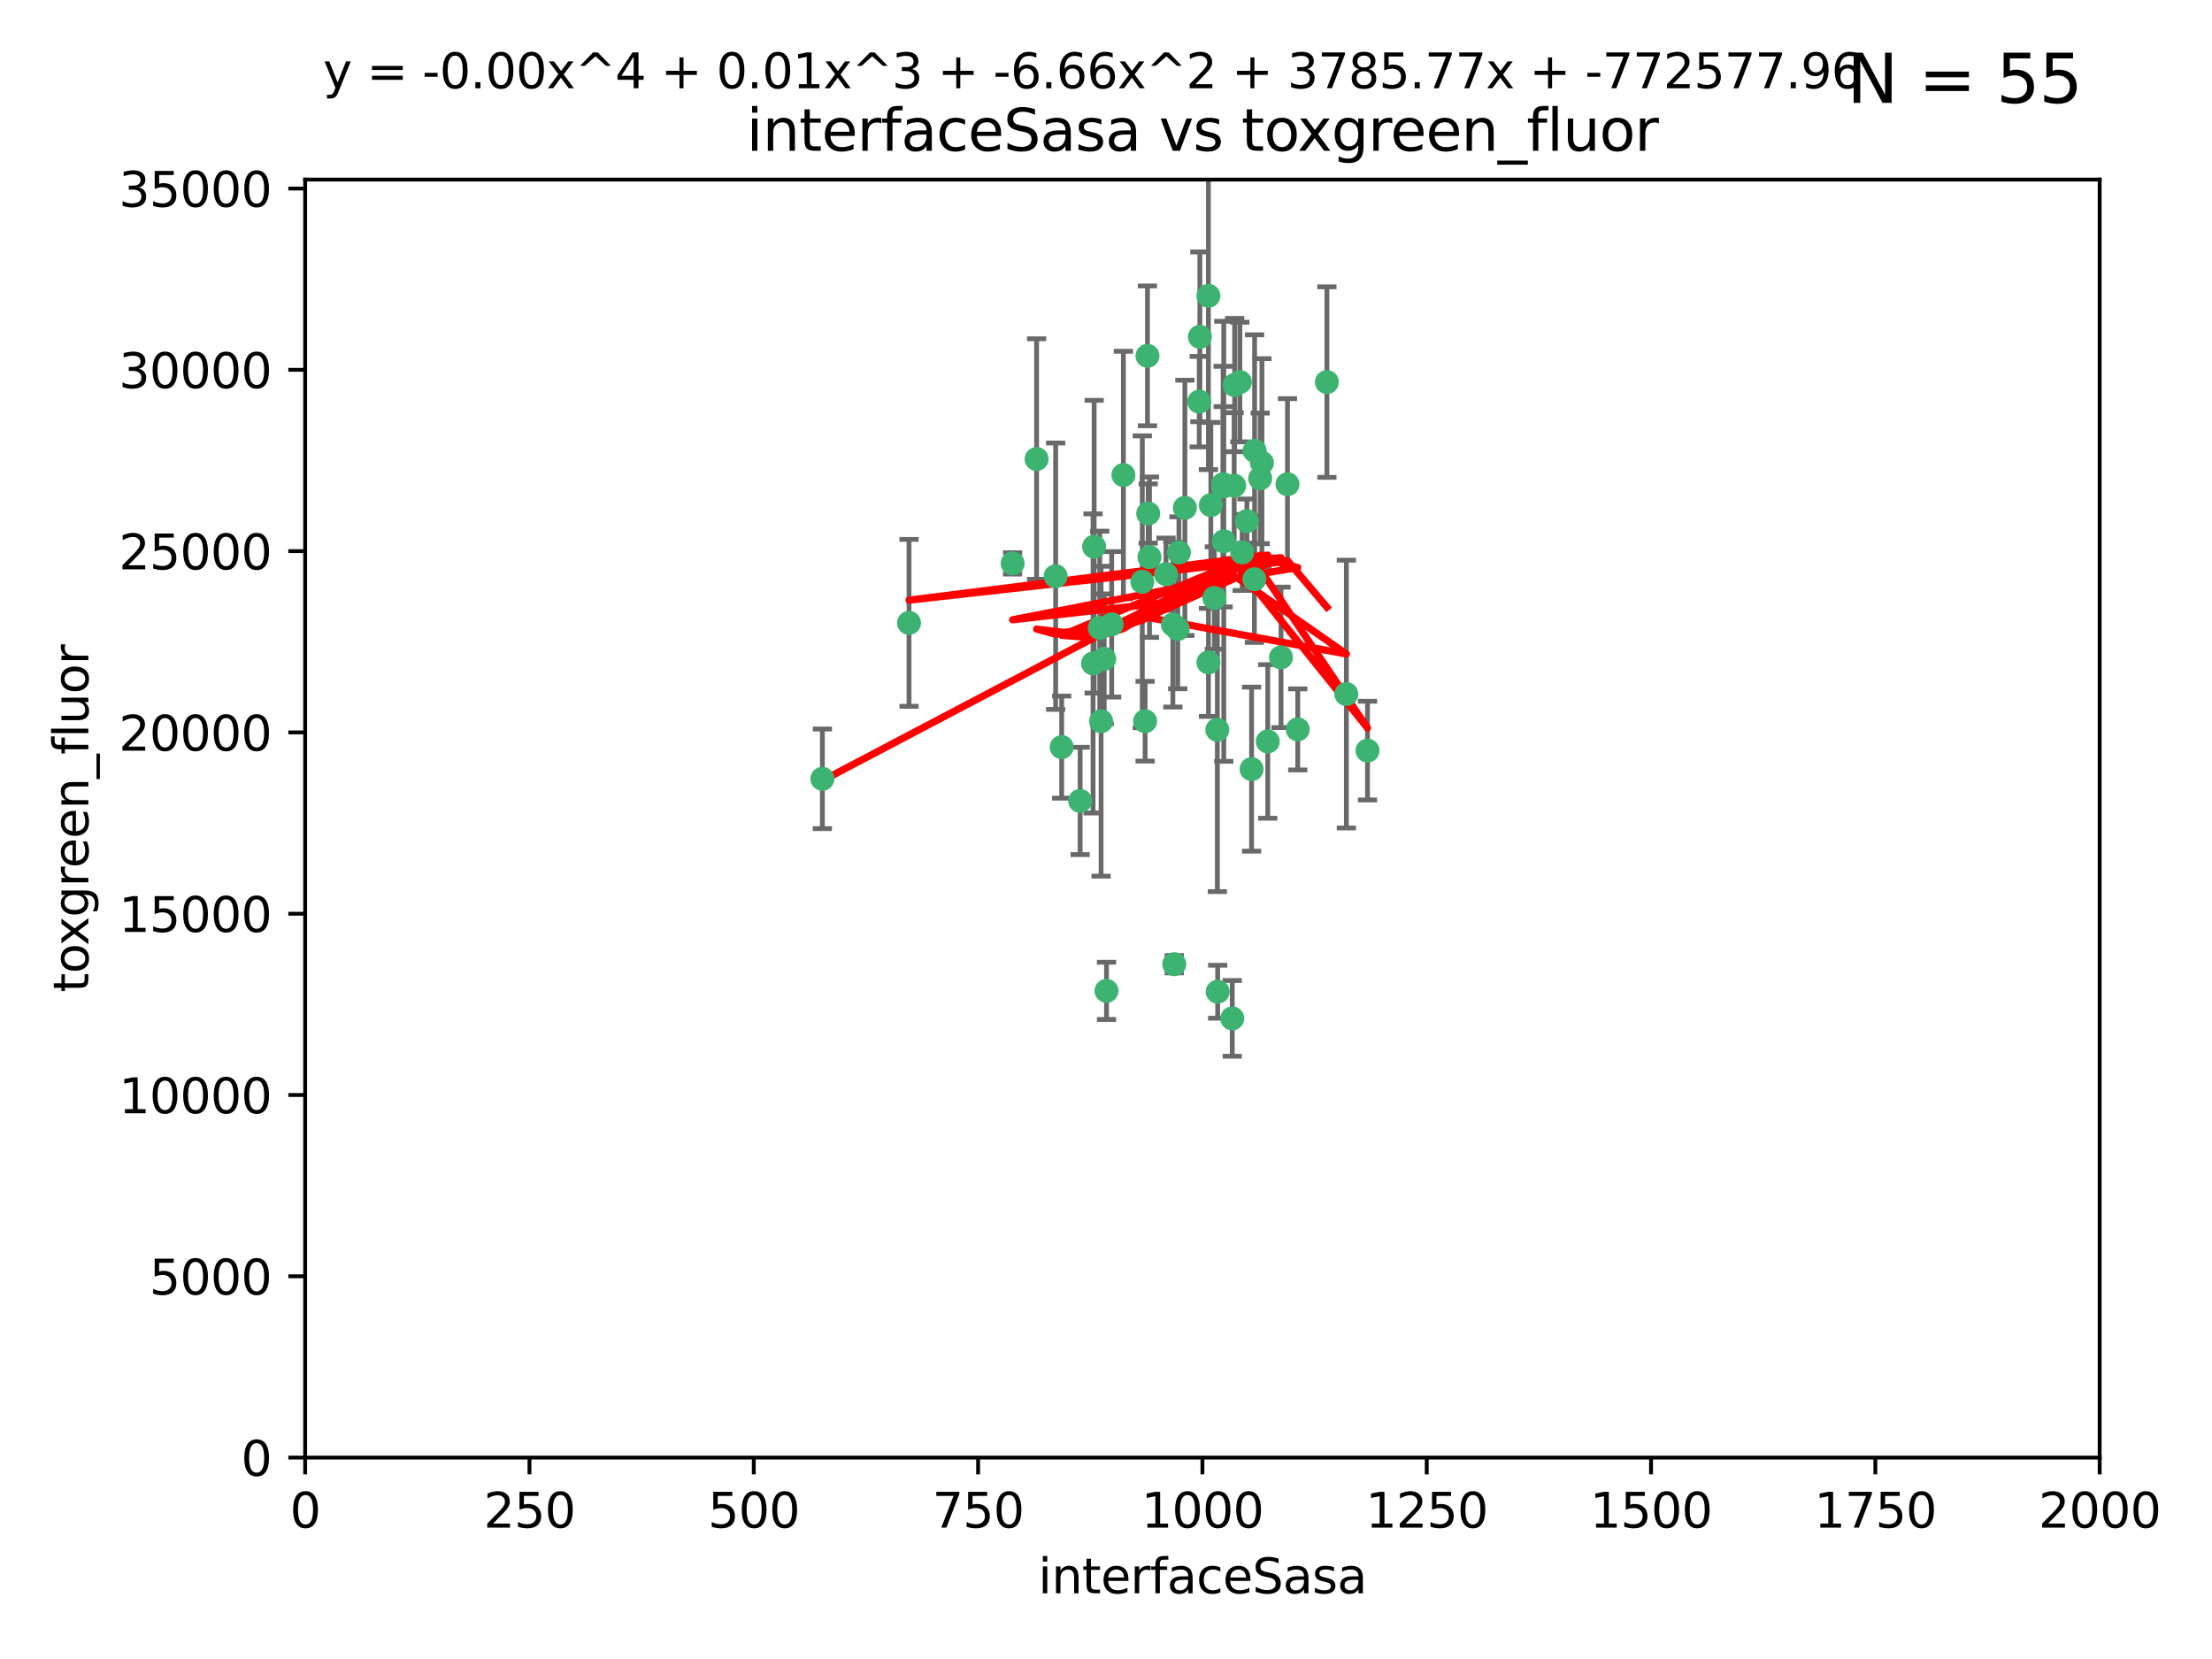 <?xml version="1.0" encoding="utf-8" standalone="no"?>
<!DOCTYPE svg PUBLIC "-//W3C//DTD SVG 1.1//EN"
  "http://www.w3.org/Graphics/SVG/1.1/DTD/svg11.dtd">
<svg xmlns:xlink="http://www.w3.org/1999/xlink" width="460.8pt" height="345.6pt" viewBox="0 0 460.8 345.6" xmlns="http://www.w3.org/2000/svg" version="1.1">
 <defs>
  <style type="text/css">*{stroke-linejoin: round; stroke-linecap: butt}</style>
 </defs>
 <g id="figure_1">
  <g id="patch_1">
   <path d="M 0 345.6 
L 460.8 345.6 
L 460.8 0 
L 0 0 
z
" style="fill: #ffffff"/>
  </g>
  <g id="axes_1">
   <g id="patch_2">
    <path d="M 63.571 303.64 
L 437.4 303.64 
L 437.4 37.411 
L 63.571 37.411 
z
" style="fill: #ffffff"/>
   </g>
   <g id="PathCollection_1">
    <defs>
     <path id="md3fb5bdddd" d="M 0 1.118 
C 0.297 1.118 0.581 1 0.791 0.791 
C 1 0.581 1.118 0.297 1.118 0 
C 1.118 -0.297 1 -0.581 0.791 -0.791 
C 0.581 -1 0.297 -1.118 0 -1.118 
C -0.297 -1.118 -0.581 -1 -0.791 -0.791 
C -1 -0.581 -1.118 -0.297 -1.118 0 
C -1.118 0.297 -1 0.581 -0.791 0.791 
C -0.581 1 -0.297 1.118 0 1.118 
z
" style="stroke: #3cb371"/>
    </defs>
    <g clip-path="url(#p648b54d151)">
     <use xlink:href="#md3fb5bdddd" x="276.416" y="79.593" style="fill: #3cb371; stroke: #3cb371"/>
     <use xlink:href="#md3fb5bdddd" x="268.209" y="100.872" style="fill: #3cb371; stroke: #3cb371"/>
     <use xlink:href="#md3fb5bdddd" x="253.663" y="206.592" style="fill: #3cb371; stroke: #3cb371"/>
     <use xlink:href="#md3fb5bdddd" x="258.772" y="115.09" style="fill: #3cb371; stroke: #3cb371"/>
     <use xlink:href="#md3fb5bdddd" x="260.73" y="160.224" style="fill: #3cb371; stroke: #3cb371"/>
     <use xlink:href="#md3fb5bdddd" x="284.876" y="156.366" style="fill: #3cb371; stroke: #3cb371"/>
     <use xlink:href="#md3fb5bdddd" x="257.201" y="80.209" style="fill: #3cb371; stroke: #3cb371"/>
     <use xlink:href="#md3fb5bdddd" x="245.594" y="115.091" style="fill: #3cb371; stroke: #3cb371"/>
     <use xlink:href="#md3fb5bdddd" x="261.312" y="120.662" style="fill: #3cb371; stroke: #3cb371"/>
     <use xlink:href="#md3fb5bdddd" x="270.347" y="151.945" style="fill: #3cb371; stroke: #3cb371"/>
     <use xlink:href="#md3fb5bdddd" x="249.824" y="83.673" style="fill: #3cb371; stroke: #3cb371"/>
     <use xlink:href="#md3fb5bdddd" x="254.794" y="100.88" style="fill: #3cb371; stroke: #3cb371"/>
     <use xlink:href="#md3fb5bdddd" x="254.801" y="101.372" style="fill: #3cb371; stroke: #3cb371"/>
     <use xlink:href="#md3fb5bdddd" x="239.456" y="116.067" style="fill: #3cb371; stroke: #3cb371"/>
     <use xlink:href="#md3fb5bdddd" x="254.936" y="112.761" style="fill: #3cb371; stroke: #3cb371"/>
     <use xlink:href="#md3fb5bdddd" x="280.47" y="144.591" style="fill: #3cb371; stroke: #3cb371"/>
     <use xlink:href="#md3fb5bdddd" x="239.037" y="74.129" style="fill: #3cb371; stroke: #3cb371"/>
     <use xlink:href="#md3fb5bdddd" x="257.101" y="101.166" style="fill: #3cb371; stroke: #3cb371"/>
     <use xlink:href="#md3fb5bdddd" x="237.962" y="121.191" style="fill: #3cb371; stroke: #3cb371"/>
     <use xlink:href="#md3fb5bdddd" x="262.521" y="99.654" style="fill: #3cb371; stroke: #3cb371"/>
     <use xlink:href="#md3fb5bdddd" x="251.732" y="61.614" style="fill: #3cb371; stroke: #3cb371"/>
     <use xlink:href="#md3fb5bdddd" x="246.833" y="105.788" style="fill: #3cb371; stroke: #3cb371"/>
     <use xlink:href="#md3fb5bdddd" x="262.882" y="96.415" style="fill: #3cb371; stroke: #3cb371"/>
     <use xlink:href="#md3fb5bdddd" x="242.904" y="119.604" style="fill: #3cb371; stroke: #3cb371"/>
     <use xlink:href="#md3fb5bdddd" x="245.342" y="131.033" style="fill: #3cb371; stroke: #3cb371"/>
     <use xlink:href="#md3fb5bdddd" x="227.705" y="138.203" style="fill: #3cb371; stroke: #3cb371"/>
     <use xlink:href="#md3fb5bdddd" x="249.953" y="70.169" style="fill: #3cb371; stroke: #3cb371"/>
     <use xlink:href="#md3fb5bdddd" x="210.949" y="117.366" style="fill: #3cb371; stroke: #3cb371"/>
     <use xlink:href="#md3fb5bdddd" x="244.329" y="130.114" style="fill: #3cb371; stroke: #3cb371"/>
     <use xlink:href="#md3fb5bdddd" x="227.929" y="113.883" style="fill: #3cb371; stroke: #3cb371"/>
     <use xlink:href="#md3fb5bdddd" x="215.944" y="95.624" style="fill: #3cb371; stroke: #3cb371"/>
     <use xlink:href="#md3fb5bdddd" x="219.91" y="120.034" style="fill: #3cb371; stroke: #3cb371"/>
     <use xlink:href="#md3fb5bdddd" x="239.19" y="106.972" style="fill: #3cb371; stroke: #3cb371"/>
     <use xlink:href="#md3fb5bdddd" x="266.854" y="136.942" style="fill: #3cb371; stroke: #3cb371"/>
     <use xlink:href="#md3fb5bdddd" x="258.289" y="79.585" style="fill: #3cb371; stroke: #3cb371"/>
     <use xlink:href="#md3fb5bdddd" x="230.506" y="206.41" style="fill: #3cb371; stroke: #3cb371"/>
     <use xlink:href="#md3fb5bdddd" x="261.357" y="93.895" style="fill: #3cb371; stroke: #3cb371"/>
     <use xlink:href="#md3fb5bdddd" x="252.979" y="124.576" style="fill: #3cb371; stroke: #3cb371"/>
     <use xlink:href="#md3fb5bdddd" x="234.024" y="98.96" style="fill: #3cb371; stroke: #3cb371"/>
     <use xlink:href="#md3fb5bdddd" x="231.581" y="130.059" style="fill: #3cb371; stroke: #3cb371"/>
     <use xlink:href="#md3fb5bdddd" x="259.751" y="108.552" style="fill: #3cb371; stroke: #3cb371"/>
     <use xlink:href="#md3fb5bdddd" x="221.166" y="155.635" style="fill: #3cb371; stroke: #3cb371"/>
     <use xlink:href="#md3fb5bdddd" x="225.013" y="166.847" style="fill: #3cb371; stroke: #3cb371"/>
     <use xlink:href="#md3fb5bdddd" x="238.549" y="150.242" style="fill: #3cb371; stroke: #3cb371"/>
     <use xlink:href="#md3fb5bdddd" x="230.026" y="137.251" style="fill: #3cb371; stroke: #3cb371"/>
     <use xlink:href="#md3fb5bdddd" x="229.379" y="150.246" style="fill: #3cb371; stroke: #3cb371"/>
     <use xlink:href="#md3fb5bdddd" x="244.62" y="200.861" style="fill: #3cb371; stroke: #3cb371"/>
     <use xlink:href="#md3fb5bdddd" x="229.099" y="130.801" style="fill: #3cb371; stroke: #3cb371"/>
     <use xlink:href="#md3fb5bdddd" x="253.596" y="152.035" style="fill: #3cb371; stroke: #3cb371"/>
     <use xlink:href="#md3fb5bdddd" x="251.742" y="137.993" style="fill: #3cb371; stroke: #3cb371"/>
     <use xlink:href="#md3fb5bdddd" x="256.702" y="212.147" style="fill: #3cb371; stroke: #3cb371"/>
     <use xlink:href="#md3fb5bdddd" x="189.368" y="129.752" style="fill: #3cb371; stroke: #3cb371"/>
     <use xlink:href="#md3fb5bdddd" x="264.097" y="154.457" style="fill: #3cb371; stroke: #3cb371"/>
     <use xlink:href="#md3fb5bdddd" x="252.241" y="105.234" style="fill: #3cb371; stroke: #3cb371"/>
     <use xlink:href="#md3fb5bdddd" x="171.312" y="162.243" style="fill: #3cb371; stroke: #3cb371"/>
    </g>
   </g>
   <g id="matplotlib.axis_1">
    <g id="xtick_1">
     <g id="line2d_1">
      <defs>
       <path id="m7589a9443f" d="M 0 0 
L 0 3.5 
" style="stroke: #000000; stroke-width: 0.8"/>
      </defs>
      <g>
       <use xlink:href="#m7589a9443f" x="63.571" y="303.64" style="stroke: #000000; stroke-width: 0.8"/>
      </g>
     </g>
     <g id="text_1">
      <!-- 0 -->
      <g transform="translate(60.39 318.238)scale(0.1 -0.1)">
       <defs>
        <path id="DejaVuSans-30" d="M 2034 4250 
Q 1547 4250 1301 3770 
Q 1056 3291 1056 2328 
Q 1056 1369 1301 889 
Q 1547 409 2034 409 
Q 2525 409 2770 889 
Q 3016 1369 3016 2328 
Q 3016 3291 2770 3770 
Q 2525 4250 2034 4250 
z
M 2034 4750 
Q 2819 4750 3233 4129 
Q 3647 3509 3647 2328 
Q 3647 1150 3233 529 
Q 2819 -91 2034 -91 
Q 1250 -91 836 529 
Q 422 1150 422 2328 
Q 422 3509 836 4129 
Q 1250 4750 2034 4750 
z
" transform="scale(0.016)"/>
       </defs>
       <use xlink:href="#DejaVuSans-30"/>
      </g>
     </g>
    </g>
    <g id="xtick_2">
     <g id="line2d_2">
      <g>
       <use xlink:href="#m7589a9443f" x="110.3" y="303.64" style="stroke: #000000; stroke-width: 0.8"/>
      </g>
     </g>
     <g id="text_2">
      <!-- 250 -->
      <g transform="translate(100.756 318.238)scale(0.1 -0.1)">
       <defs>
        <path id="DejaVuSans-32" d="M 1228 531 
L 3431 531 
L 3431 0 
L 469 0 
L 469 531 
Q 828 903 1448 1529 
Q 2069 2156 2228 2338 
Q 2531 2678 2651 2914 
Q 2772 3150 2772 3378 
Q 2772 3750 2511 3984 
Q 2250 4219 1831 4219 
Q 1534 4219 1204 4116 
Q 875 4013 500 3803 
L 500 4441 
Q 881 4594 1212 4672 
Q 1544 4750 1819 4750 
Q 2544 4750 2975 4387 
Q 3406 4025 3406 3419 
Q 3406 3131 3298 2873 
Q 3191 2616 2906 2266 
Q 2828 2175 2409 1742 
Q 1991 1309 1228 531 
z
" transform="scale(0.016)"/>
        <path id="DejaVuSans-35" d="M 691 4666 
L 3169 4666 
L 3169 4134 
L 1269 4134 
L 1269 2991 
Q 1406 3038 1543 3061 
Q 1681 3084 1819 3084 
Q 2600 3084 3056 2656 
Q 3513 2228 3513 1497 
Q 3513 744 3044 326 
Q 2575 -91 1722 -91 
Q 1428 -91 1123 -41 
Q 819 9 494 109 
L 494 744 
Q 775 591 1075 516 
Q 1375 441 1709 441 
Q 2250 441 2565 725 
Q 2881 1009 2881 1497 
Q 2881 1984 2565 2268 
Q 2250 2553 1709 2553 
Q 1456 2553 1204 2497 
Q 953 2441 691 2322 
L 691 4666 
z
" transform="scale(0.016)"/>
       </defs>
       <use xlink:href="#DejaVuSans-32"/>
       <use xlink:href="#DejaVuSans-35" x="63.623"/>
       <use xlink:href="#DejaVuSans-30" x="127.246"/>
      </g>
     </g>
    </g>
    <g id="xtick_3">
     <g id="line2d_3">
      <g>
       <use xlink:href="#m7589a9443f" x="157.028" y="303.64" style="stroke: #000000; stroke-width: 0.8"/>
      </g>
     </g>
     <g id="text_3">
      <!-- 500 -->
      <g transform="translate(147.485 318.238)scale(0.1 -0.1)">
       <use xlink:href="#DejaVuSans-35"/>
       <use xlink:href="#DejaVuSans-30" x="63.623"/>
       <use xlink:href="#DejaVuSans-30" x="127.246"/>
      </g>
     </g>
    </g>
    <g id="xtick_4">
     <g id="line2d_4">
      <g>
       <use xlink:href="#m7589a9443f" x="203.757" y="303.64" style="stroke: #000000; stroke-width: 0.8"/>
      </g>
     </g>
     <g id="text_4">
      <!-- 750 -->
      <g transform="translate(194.213 318.238)scale(0.1 -0.1)">
       <defs>
        <path id="DejaVuSans-37" d="M 525 4666 
L 3525 4666 
L 3525 4397 
L 1831 0 
L 1172 0 
L 2766 4134 
L 525 4134 
L 525 4666 
z
" transform="scale(0.016)"/>
       </defs>
       <use xlink:href="#DejaVuSans-37"/>
       <use xlink:href="#DejaVuSans-35" x="63.623"/>
       <use xlink:href="#DejaVuSans-30" x="127.246"/>
      </g>
     </g>
    </g>
    <g id="xtick_5">
     <g id="line2d_5">
      <g>
       <use xlink:href="#m7589a9443f" x="250.486" y="303.64" style="stroke: #000000; stroke-width: 0.8"/>
      </g>
     </g>
     <g id="text_5">
      <!-- 1000 -->
      <g transform="translate(237.761 318.238)scale(0.1 -0.1)">
       <defs>
        <path id="DejaVuSans-31" d="M 794 531 
L 1825 531 
L 1825 4091 
L 703 3866 
L 703 4441 
L 1819 4666 
L 2450 4666 
L 2450 531 
L 3481 531 
L 3481 0 
L 794 0 
L 794 531 
z
" transform="scale(0.016)"/>
       </defs>
       <use xlink:href="#DejaVuSans-31"/>
       <use xlink:href="#DejaVuSans-30" x="63.623"/>
       <use xlink:href="#DejaVuSans-30" x="127.246"/>
       <use xlink:href="#DejaVuSans-30" x="190.869"/>
      </g>
     </g>
    </g>
    <g id="xtick_6">
     <g id="line2d_6">
      <g>
       <use xlink:href="#m7589a9443f" x="297.214" y="303.64" style="stroke: #000000; stroke-width: 0.8"/>
      </g>
     </g>
     <g id="text_6">
      <!-- 1250 -->
      <g transform="translate(284.489 318.238)scale(0.1 -0.1)">
       <use xlink:href="#DejaVuSans-31"/>
       <use xlink:href="#DejaVuSans-32" x="63.623"/>
       <use xlink:href="#DejaVuSans-35" x="127.246"/>
       <use xlink:href="#DejaVuSans-30" x="190.869"/>
      </g>
     </g>
    </g>
    <g id="xtick_7">
     <g id="line2d_7">
      <g>
       <use xlink:href="#m7589a9443f" x="343.943" y="303.64" style="stroke: #000000; stroke-width: 0.8"/>
      </g>
     </g>
     <g id="text_7">
      <!-- 1500 -->
      <g transform="translate(331.218 318.238)scale(0.1 -0.1)">
       <use xlink:href="#DejaVuSans-31"/>
       <use xlink:href="#DejaVuSans-35" x="63.623"/>
       <use xlink:href="#DejaVuSans-30" x="127.246"/>
       <use xlink:href="#DejaVuSans-30" x="190.869"/>
      </g>
     </g>
    </g>
    <g id="xtick_8">
     <g id="line2d_8">
      <g>
       <use xlink:href="#m7589a9443f" x="390.671" y="303.64" style="stroke: #000000; stroke-width: 0.8"/>
      </g>
     </g>
     <g id="text_8">
      <!-- 1750 -->
      <g transform="translate(377.946 318.238)scale(0.1 -0.1)">
       <use xlink:href="#DejaVuSans-31"/>
       <use xlink:href="#DejaVuSans-37" x="63.623"/>
       <use xlink:href="#DejaVuSans-35" x="127.246"/>
       <use xlink:href="#DejaVuSans-30" x="190.869"/>
      </g>
     </g>
    </g>
    <g id="xtick_9">
     <g id="line2d_9">
      <g>
       <use xlink:href="#m7589a9443f" x="437.4" y="303.64" style="stroke: #000000; stroke-width: 0.8"/>
      </g>
     </g>
     <g id="text_9">
      <!-- 2000 -->
      <g transform="translate(424.675 318.238)scale(0.1 -0.1)">
       <use xlink:href="#DejaVuSans-32"/>
       <use xlink:href="#DejaVuSans-30" x="63.623"/>
       <use xlink:href="#DejaVuSans-30" x="127.246"/>
       <use xlink:href="#DejaVuSans-30" x="190.869"/>
      </g>
     </g>
    </g>
    <g id="text_10">
     <!-- interfaceSasa -->
     <g transform="translate(216.279 331.917)scale(0.1 -0.1)">
      <defs>
       <path id="DejaVuSans-69" d="M 603 3500 
L 1178 3500 
L 1178 0 
L 603 0 
L 603 3500 
z
M 603 4863 
L 1178 4863 
L 1178 4134 
L 603 4134 
L 603 4863 
z
" transform="scale(0.016)"/>
       <path id="DejaVuSans-6e" d="M 3513 2113 
L 3513 0 
L 2938 0 
L 2938 2094 
Q 2938 2591 2744 2837 
Q 2550 3084 2163 3084 
Q 1697 3084 1428 2787 
Q 1159 2491 1159 1978 
L 1159 0 
L 581 0 
L 581 3500 
L 1159 3500 
L 1159 2956 
Q 1366 3272 1645 3428 
Q 1925 3584 2291 3584 
Q 2894 3584 3203 3211 
Q 3513 2838 3513 2113 
z
" transform="scale(0.016)"/>
       <path id="DejaVuSans-74" d="M 1172 4494 
L 1172 3500 
L 2356 3500 
L 2356 3053 
L 1172 3053 
L 1172 1153 
Q 1172 725 1289 603 
Q 1406 481 1766 481 
L 2356 481 
L 2356 0 
L 1766 0 
Q 1100 0 847 248 
Q 594 497 594 1153 
L 594 3053 
L 172 3053 
L 172 3500 
L 594 3500 
L 594 4494 
L 1172 4494 
z
" transform="scale(0.016)"/>
       <path id="DejaVuSans-65" d="M 3597 1894 
L 3597 1613 
L 953 1613 
Q 991 1019 1311 708 
Q 1631 397 2203 397 
Q 2534 397 2845 478 
Q 3156 559 3463 722 
L 3463 178 
Q 3153 47 2828 -22 
Q 2503 -91 2169 -91 
Q 1331 -91 842 396 
Q 353 884 353 1716 
Q 353 2575 817 3079 
Q 1281 3584 2069 3584 
Q 2775 3584 3186 3129 
Q 3597 2675 3597 1894 
z
M 3022 2063 
Q 3016 2534 2758 2815 
Q 2500 3097 2075 3097 
Q 1594 3097 1305 2825 
Q 1016 2553 972 2059 
L 3022 2063 
z
" transform="scale(0.016)"/>
       <path id="DejaVuSans-72" d="M 2631 2963 
Q 2534 3019 2420 3045 
Q 2306 3072 2169 3072 
Q 1681 3072 1420 2755 
Q 1159 2438 1159 1844 
L 1159 0 
L 581 0 
L 581 3500 
L 1159 3500 
L 1159 2956 
Q 1341 3275 1631 3429 
Q 1922 3584 2338 3584 
Q 2397 3584 2469 3576 
Q 2541 3569 2628 3553 
L 2631 2963 
z
" transform="scale(0.016)"/>
       <path id="DejaVuSans-66" d="M 2375 4863 
L 2375 4384 
L 1825 4384 
Q 1516 4384 1395 4259 
Q 1275 4134 1275 3809 
L 1275 3500 
L 2222 3500 
L 2222 3053 
L 1275 3053 
L 1275 0 
L 697 0 
L 697 3053 
L 147 3053 
L 147 3500 
L 697 3500 
L 697 3744 
Q 697 4328 969 4595 
Q 1241 4863 1831 4863 
L 2375 4863 
z
" transform="scale(0.016)"/>
       <path id="DejaVuSans-61" d="M 2194 1759 
Q 1497 1759 1228 1600 
Q 959 1441 959 1056 
Q 959 750 1161 570 
Q 1363 391 1709 391 
Q 2188 391 2477 730 
Q 2766 1069 2766 1631 
L 2766 1759 
L 2194 1759 
z
M 3341 1997 
L 3341 0 
L 2766 0 
L 2766 531 
Q 2569 213 2275 61 
Q 1981 -91 1556 -91 
Q 1019 -91 701 211 
Q 384 513 384 1019 
Q 384 1609 779 1909 
Q 1175 2209 1959 2209 
L 2766 2209 
L 2766 2266 
Q 2766 2663 2505 2880 
Q 2244 3097 1772 3097 
Q 1472 3097 1187 3025 
Q 903 2953 641 2809 
L 641 3341 
Q 956 3463 1253 3523 
Q 1550 3584 1831 3584 
Q 2591 3584 2966 3190 
Q 3341 2797 3341 1997 
z
" transform="scale(0.016)"/>
       <path id="DejaVuSans-63" d="M 3122 3366 
L 3122 2828 
Q 2878 2963 2633 3030 
Q 2388 3097 2138 3097 
Q 1578 3097 1268 2742 
Q 959 2388 959 1747 
Q 959 1106 1268 751 
Q 1578 397 2138 397 
Q 2388 397 2633 464 
Q 2878 531 3122 666 
L 3122 134 
Q 2881 22 2623 -34 
Q 2366 -91 2075 -91 
Q 1284 -91 818 406 
Q 353 903 353 1747 
Q 353 2603 823 3093 
Q 1294 3584 2113 3584 
Q 2378 3584 2631 3529 
Q 2884 3475 3122 3366 
z
" transform="scale(0.016)"/>
       <path id="DejaVuSans-53" d="M 3425 4513 
L 3425 3897 
Q 3066 4069 2747 4153 
Q 2428 4238 2131 4238 
Q 1616 4238 1336 4038 
Q 1056 3838 1056 3469 
Q 1056 3159 1242 3001 
Q 1428 2844 1947 2747 
L 2328 2669 
Q 3034 2534 3370 2195 
Q 3706 1856 3706 1288 
Q 3706 609 3251 259 
Q 2797 -91 1919 -91 
Q 1588 -91 1214 -16 
Q 841 59 441 206 
L 441 856 
Q 825 641 1194 531 
Q 1563 422 1919 422 
Q 2459 422 2753 634 
Q 3047 847 3047 1241 
Q 3047 1584 2836 1778 
Q 2625 1972 2144 2069 
L 1759 2144 
Q 1053 2284 737 2584 
Q 422 2884 422 3419 
Q 422 4038 858 4394 
Q 1294 4750 2059 4750 
Q 2388 4750 2728 4690 
Q 3069 4631 3425 4513 
z
" transform="scale(0.016)"/>
       <path id="DejaVuSans-73" d="M 2834 3397 
L 2834 2853 
Q 2591 2978 2328 3040 
Q 2066 3103 1784 3103 
Q 1356 3103 1142 2972 
Q 928 2841 928 2578 
Q 928 2378 1081 2264 
Q 1234 2150 1697 2047 
L 1894 2003 
Q 2506 1872 2764 1633 
Q 3022 1394 3022 966 
Q 3022 478 2636 193 
Q 2250 -91 1575 -91 
Q 1294 -91 989 -36 
Q 684 19 347 128 
L 347 722 
Q 666 556 975 473 
Q 1284 391 1588 391 
Q 1994 391 2212 530 
Q 2431 669 2431 922 
Q 2431 1156 2273 1281 
Q 2116 1406 1581 1522 
L 1381 1569 
Q 847 1681 609 1914 
Q 372 2147 372 2553 
Q 372 3047 722 3315 
Q 1072 3584 1716 3584 
Q 2034 3584 2315 3537 
Q 2597 3491 2834 3397 
z
" transform="scale(0.016)"/>
      </defs>
      <use xlink:href="#DejaVuSans-69"/>
      <use xlink:href="#DejaVuSans-6e" x="27.783"/>
      <use xlink:href="#DejaVuSans-74" x="91.162"/>
      <use xlink:href="#DejaVuSans-65" x="130.371"/>
      <use xlink:href="#DejaVuSans-72" x="191.895"/>
      <use xlink:href="#DejaVuSans-66" x="233.008"/>
      <use xlink:href="#DejaVuSans-61" x="268.213"/>
      <use xlink:href="#DejaVuSans-63" x="329.492"/>
      <use xlink:href="#DejaVuSans-65" x="384.473"/>
      <use xlink:href="#DejaVuSans-53" x="445.996"/>
      <use xlink:href="#DejaVuSans-61" x="509.473"/>
      <use xlink:href="#DejaVuSans-73" x="570.752"/>
      <use xlink:href="#DejaVuSans-61" x="622.852"/>
     </g>
    </g>
   </g>
   <g id="matplotlib.axis_2">
    <g id="ytick_1">
     <g id="line2d_10">
      <defs>
       <path id="m96183294e8" d="M 0 0 
L -3.5 0 
" style="stroke: #000000; stroke-width: 0.8"/>
      </defs>
      <g>
       <use xlink:href="#m96183294e8" x="63.571" y="303.64" style="stroke: #000000; stroke-width: 0.8"/>
      </g>
     </g>
     <g id="text_11">
      <!-- 0 -->
      <g transform="translate(50.209 307.439)scale(0.1 -0.1)">
       <use xlink:href="#DejaVuSans-30"/>
      </g>
     </g>
    </g>
    <g id="ytick_2">
     <g id="line2d_11">
      <g>
       <use xlink:href="#m96183294e8" x="63.571" y="265.874" style="stroke: #000000; stroke-width: 0.8"/>
      </g>
     </g>
     <g id="text_12">
      <!-- 5000 -->
      <g transform="translate(31.121 269.673)scale(0.1 -0.1)">
       <use xlink:href="#DejaVuSans-35"/>
       <use xlink:href="#DejaVuSans-30" x="63.623"/>
       <use xlink:href="#DejaVuSans-30" x="127.246"/>
       <use xlink:href="#DejaVuSans-30" x="190.869"/>
      </g>
     </g>
    </g>
    <g id="ytick_3">
     <g id="line2d_12">
      <g>
       <use xlink:href="#m96183294e8" x="63.571" y="228.108" style="stroke: #000000; stroke-width: 0.8"/>
      </g>
     </g>
     <g id="text_13">
      <!-- 10000 -->
      <g transform="translate(24.759 231.907)scale(0.1 -0.1)">
       <use xlink:href="#DejaVuSans-31"/>
       <use xlink:href="#DejaVuSans-30" x="63.623"/>
       <use xlink:href="#DejaVuSans-30" x="127.246"/>
       <use xlink:href="#DejaVuSans-30" x="190.869"/>
       <use xlink:href="#DejaVuSans-30" x="254.492"/>
      </g>
     </g>
    </g>
    <g id="ytick_4">
     <g id="line2d_13">
      <g>
       <use xlink:href="#m96183294e8" x="63.571" y="190.342" style="stroke: #000000; stroke-width: 0.8"/>
      </g>
     </g>
     <g id="text_14">
      <!-- 15000 -->
      <g transform="translate(24.759 194.141)scale(0.1 -0.1)">
       <use xlink:href="#DejaVuSans-31"/>
       <use xlink:href="#DejaVuSans-35" x="63.623"/>
       <use xlink:href="#DejaVuSans-30" x="127.246"/>
       <use xlink:href="#DejaVuSans-30" x="190.869"/>
       <use xlink:href="#DejaVuSans-30" x="254.492"/>
      </g>
     </g>
    </g>
    <g id="ytick_5">
     <g id="line2d_14">
      <g>
       <use xlink:href="#m96183294e8" x="63.571" y="152.576" style="stroke: #000000; stroke-width: 0.8"/>
      </g>
     </g>
     <g id="text_15">
      <!-- 20000 -->
      <g transform="translate(24.759 156.375)scale(0.1 -0.1)">
       <use xlink:href="#DejaVuSans-32"/>
       <use xlink:href="#DejaVuSans-30" x="63.623"/>
       <use xlink:href="#DejaVuSans-30" x="127.246"/>
       <use xlink:href="#DejaVuSans-30" x="190.869"/>
       <use xlink:href="#DejaVuSans-30" x="254.492"/>
      </g>
     </g>
    </g>
    <g id="ytick_6">
     <g id="line2d_15">
      <g>
       <use xlink:href="#m96183294e8" x="63.571" y="114.81" style="stroke: #000000; stroke-width: 0.8"/>
      </g>
     </g>
     <g id="text_16">
      <!-- 25000 -->
      <g transform="translate(24.759 118.609)scale(0.1 -0.1)">
       <use xlink:href="#DejaVuSans-32"/>
       <use xlink:href="#DejaVuSans-35" x="63.623"/>
       <use xlink:href="#DejaVuSans-30" x="127.246"/>
       <use xlink:href="#DejaVuSans-30" x="190.869"/>
       <use xlink:href="#DejaVuSans-30" x="254.492"/>
      </g>
     </g>
    </g>
    <g id="ytick_7">
     <g id="line2d_16">
      <g>
       <use xlink:href="#m96183294e8" x="63.571" y="77.044" style="stroke: #000000; stroke-width: 0.8"/>
      </g>
     </g>
     <g id="text_17">
      <!-- 30000 -->
      <g transform="translate(24.759 80.844)scale(0.1 -0.1)">
       <defs>
        <path id="DejaVuSans-33" d="M 2597 2516 
Q 3050 2419 3304 2112 
Q 3559 1806 3559 1356 
Q 3559 666 3084 287 
Q 2609 -91 1734 -91 
Q 1441 -91 1130 -33 
Q 819 25 488 141 
L 488 750 
Q 750 597 1062 519 
Q 1375 441 1716 441 
Q 2309 441 2620 675 
Q 2931 909 2931 1356 
Q 2931 1769 2642 2001 
Q 2353 2234 1838 2234 
L 1294 2234 
L 1294 2753 
L 1863 2753 
Q 2328 2753 2575 2939 
Q 2822 3125 2822 3475 
Q 2822 3834 2567 4026 
Q 2313 4219 1838 4219 
Q 1578 4219 1281 4162 
Q 984 4106 628 3988 
L 628 4550 
Q 988 4650 1302 4700 
Q 1616 4750 1894 4750 
Q 2613 4750 3031 4423 
Q 3450 4097 3450 3541 
Q 3450 3153 3228 2886 
Q 3006 2619 2597 2516 
z
" transform="scale(0.016)"/>
       </defs>
       <use xlink:href="#DejaVuSans-33"/>
       <use xlink:href="#DejaVuSans-30" x="63.623"/>
       <use xlink:href="#DejaVuSans-30" x="127.246"/>
       <use xlink:href="#DejaVuSans-30" x="190.869"/>
       <use xlink:href="#DejaVuSans-30" x="254.492"/>
      </g>
     </g>
    </g>
    <g id="ytick_8">
     <g id="line2d_17">
      <g>
       <use xlink:href="#m96183294e8" x="63.571" y="39.278" style="stroke: #000000; stroke-width: 0.8"/>
      </g>
     </g>
     <g id="text_18">
      <!-- 35000 -->
      <g transform="translate(24.759 43.078)scale(0.1 -0.1)">
       <use xlink:href="#DejaVuSans-33"/>
       <use xlink:href="#DejaVuSans-35" x="63.623"/>
       <use xlink:href="#DejaVuSans-30" x="127.246"/>
       <use xlink:href="#DejaVuSans-30" x="190.869"/>
       <use xlink:href="#DejaVuSans-30" x="254.492"/>
      </g>
     </g>
    </g>
    <g id="text_19">
     <!-- toxgreen_fluor -->
     <g transform="translate(18.401 206.72)rotate(-90)scale(0.1 -0.1)">
      <defs>
       <path id="DejaVuSans-6f" d="M 1959 3097 
Q 1497 3097 1228 2736 
Q 959 2375 959 1747 
Q 959 1119 1226 758 
Q 1494 397 1959 397 
Q 2419 397 2687 759 
Q 2956 1122 2956 1747 
Q 2956 2369 2687 2733 
Q 2419 3097 1959 3097 
z
M 1959 3584 
Q 2709 3584 3137 3096 
Q 3566 2609 3566 1747 
Q 3566 888 3137 398 
Q 2709 -91 1959 -91 
Q 1206 -91 779 398 
Q 353 888 353 1747 
Q 353 2609 779 3096 
Q 1206 3584 1959 3584 
z
" transform="scale(0.016)"/>
       <path id="DejaVuSans-78" d="M 3513 3500 
L 2247 1797 
L 3578 0 
L 2900 0 
L 1881 1375 
L 863 0 
L 184 0 
L 1544 1831 
L 300 3500 
L 978 3500 
L 1906 2253 
L 2834 3500 
L 3513 3500 
z
" transform="scale(0.016)"/>
       <path id="DejaVuSans-67" d="M 2906 1791 
Q 2906 2416 2648 2759 
Q 2391 3103 1925 3103 
Q 1463 3103 1205 2759 
Q 947 2416 947 1791 
Q 947 1169 1205 825 
Q 1463 481 1925 481 
Q 2391 481 2648 825 
Q 2906 1169 2906 1791 
z
M 3481 434 
Q 3481 -459 3084 -895 
Q 2688 -1331 1869 -1331 
Q 1566 -1331 1297 -1286 
Q 1028 -1241 775 -1147 
L 775 -588 
Q 1028 -725 1275 -790 
Q 1522 -856 1778 -856 
Q 2344 -856 2625 -561 
Q 2906 -266 2906 331 
L 2906 616 
Q 2728 306 2450 153 
Q 2172 0 1784 0 
Q 1141 0 747 490 
Q 353 981 353 1791 
Q 353 2603 747 3093 
Q 1141 3584 1784 3584 
Q 2172 3584 2450 3431 
Q 2728 3278 2906 2969 
L 2906 3500 
L 3481 3500 
L 3481 434 
z
" transform="scale(0.016)"/>
       <path id="DejaVuSans-5f" d="M 3263 -1063 
L 3263 -1509 
L -63 -1509 
L -63 -1063 
L 3263 -1063 
z
" transform="scale(0.016)"/>
       <path id="DejaVuSans-6c" d="M 603 4863 
L 1178 4863 
L 1178 0 
L 603 0 
L 603 4863 
z
" transform="scale(0.016)"/>
       <path id="DejaVuSans-75" d="M 544 1381 
L 544 3500 
L 1119 3500 
L 1119 1403 
Q 1119 906 1312 657 
Q 1506 409 1894 409 
Q 2359 409 2629 706 
Q 2900 1003 2900 1516 
L 2900 3500 
L 3475 3500 
L 3475 0 
L 2900 0 
L 2900 538 
Q 2691 219 2414 64 
Q 2138 -91 1772 -91 
Q 1169 -91 856 284 
Q 544 659 544 1381 
z
M 1991 3584 
L 1991 3584 
z
" transform="scale(0.016)"/>
      </defs>
      <use xlink:href="#DejaVuSans-74"/>
      <use xlink:href="#DejaVuSans-6f" x="39.209"/>
      <use xlink:href="#DejaVuSans-78" x="97.266"/>
      <use xlink:href="#DejaVuSans-67" x="156.445"/>
      <use xlink:href="#DejaVuSans-72" x="219.922"/>
      <use xlink:href="#DejaVuSans-65" x="258.785"/>
      <use xlink:href="#DejaVuSans-65" x="320.309"/>
      <use xlink:href="#DejaVuSans-6e" x="381.832"/>
      <use xlink:href="#DejaVuSans-5f" x="445.211"/>
      <use xlink:href="#DejaVuSans-66" x="495.211"/>
      <use xlink:href="#DejaVuSans-6c" x="530.416"/>
      <use xlink:href="#DejaVuSans-75" x="558.199"/>
      <use xlink:href="#DejaVuSans-6f" x="621.578"/>
      <use xlink:href="#DejaVuSans-72" x="682.76"/>
     </g>
    </g>
   </g>
   <g id="LineCollection_1">
    <path d="M 276.416 99.437 
L 276.416 59.75 
" clip-path="url(#p648b54d151)" style="fill: none; stroke: #696969"/>
    <path d="M 268.209 118.692 
L 268.209 83.052 
" clip-path="url(#p648b54d151)" style="fill: none; stroke: #696969"/>
    <path d="M 253.663 212.112 
L 253.663 201.073 
" clip-path="url(#p648b54d151)" style="fill: none; stroke: #696969"/>
    <path d="M 258.772 123.008 
L 258.772 107.171 
" clip-path="url(#p648b54d151)" style="fill: none; stroke: #696969"/>
    <path d="M 260.73 177.314 
L 260.73 143.135 
" clip-path="url(#p648b54d151)" style="fill: none; stroke: #696969"/>
    <path d="M 284.876 166.65 
L 284.876 146.083 
" clip-path="url(#p648b54d151)" style="fill: none; stroke: #696969"/>
    <path d="M 257.201 94.094 
L 257.201 66.324 
" clip-path="url(#p648b54d151)" style="fill: none; stroke: #696969"/>
    <path d="M 245.594 122.516 
L 245.594 107.666 
" clip-path="url(#p648b54d151)" style="fill: none; stroke: #696969"/>
    <path d="M 261.312 133.818 
L 261.312 107.506 
" clip-path="url(#p648b54d151)" style="fill: none; stroke: #696969"/>
    <path d="M 270.347 160.385 
L 270.347 143.505 
" clip-path="url(#p648b54d151)" style="fill: none; stroke: #696969"/>
    <path d="M 249.824 93.1 
L 249.824 74.246 
" clip-path="url(#p648b54d151)" style="fill: none; stroke: #696969"/>
    <path d="M 254.794 117.048 
L 254.794 84.711 
" clip-path="url(#p648b54d151)" style="fill: none; stroke: #696969"/>
    <path d="M 254.801 126.436 
L 254.801 76.309 
" clip-path="url(#p648b54d151)" style="fill: none; stroke: #696969"/>
    <path d="M 239.456 132.771 
L 239.456 99.364 
" clip-path="url(#p648b54d151)" style="fill: none; stroke: #696969"/>
    <path d="M 254.936 158.597 
L 254.936 66.926 
" clip-path="url(#p648b54d151)" style="fill: none; stroke: #696969"/>
    <path d="M 280.47 172.484 
L 280.47 116.697 
" clip-path="url(#p648b54d151)" style="fill: none; stroke: #696969"/>
    <path d="M 239.037 88.692 
L 239.037 59.566 
" clip-path="url(#p648b54d151)" style="fill: none; stroke: #696969"/>
    <path d="M 257.101 116.358 
L 257.101 85.973 
" clip-path="url(#p648b54d151)" style="fill: none; stroke: #696969"/>
    <path d="M 237.962 151.584 
L 237.962 90.798 
" clip-path="url(#p648b54d151)" style="fill: none; stroke: #696969"/>
    <path d="M 262.521 113.257 
L 262.521 86.051 
" clip-path="url(#p648b54d151)" style="fill: none; stroke: #696969"/>
    <path d="M 251.732 97.825 
L 251.732 25.402 
" clip-path="url(#p648b54d151)" style="fill: none; stroke: #696969"/>
    <path d="M 246.833 132.373 
L 246.833 79.202 
" clip-path="url(#p648b54d151)" style="fill: none; stroke: #696969"/>
    <path d="M 262.882 118.115 
L 262.882 74.714 
" clip-path="url(#p648b54d151)" style="fill: none; stroke: #696969"/>
    <path d="M 242.904 127.118 
L 242.904 112.09 
" clip-path="url(#p648b54d151)" style="fill: none; stroke: #696969"/>
    <path d="M 245.342 143.479 
L 245.342 118.586 
" clip-path="url(#p648b54d151)" style="fill: none; stroke: #696969"/>
    <path d="M 227.705 169.362 
L 227.705 107.043 
" clip-path="url(#p648b54d151)" style="fill: none; stroke: #696969"/>
    <path d="M 249.953 87.855 
L 249.953 52.483 
" clip-path="url(#p648b54d151)" style="fill: none; stroke: #696969"/>
    <path d="M 210.949 119.591 
L 210.949 115.141 
" clip-path="url(#p648b54d151)" style="fill: none; stroke: #696969"/>
    <path d="M 244.329 147.286 
L 244.329 112.943 
" clip-path="url(#p648b54d151)" style="fill: none; stroke: #696969"/>
    <path d="M 227.929 144.378 
L 227.929 83.389 
" clip-path="url(#p648b54d151)" style="fill: none; stroke: #696969"/>
    <path d="M 215.944 120.671 
L 215.944 70.577 
" clip-path="url(#p648b54d151)" style="fill: none; stroke: #696969"/>
    <path d="M 219.91 147.781 
L 219.91 92.287 
" clip-path="url(#p648b54d151)" style="fill: none; stroke: #696969"/>
    <path d="M 239.19 113.147 
L 239.19 100.797 
" clip-path="url(#p648b54d151)" style="fill: none; stroke: #696969"/>
    <path d="M 266.854 151.57 
L 266.854 122.315 
" clip-path="url(#p648b54d151)" style="fill: none; stroke: #696969"/>
    <path d="M 258.289 92.04 
L 258.289 67.13 
" clip-path="url(#p648b54d151)" style="fill: none; stroke: #696969"/>
    <path d="M 230.506 212.375 
L 230.506 200.445 
" clip-path="url(#p648b54d151)" style="fill: none; stroke: #696969"/>
    <path d="M 261.357 118.044 
L 261.357 69.747 
" clip-path="url(#p648b54d151)" style="fill: none; stroke: #696969"/>
    <path d="M 252.979 135.235 
L 252.979 113.917 
" clip-path="url(#p648b54d151)" style="fill: none; stroke: #696969"/>
    <path d="M 234.024 124.744 
L 234.024 73.175 
" clip-path="url(#p648b54d151)" style="fill: none; stroke: #696969"/>
    <path d="M 231.581 145.209 
L 231.581 114.909 
" clip-path="url(#p648b54d151)" style="fill: none; stroke: #696969"/>
    <path d="M 259.751 113.148 
L 259.751 103.957 
" clip-path="url(#p648b54d151)" style="fill: none; stroke: #696969"/>
    <path d="M 221.166 166.268 
L 221.166 145.002 
" clip-path="url(#p648b54d151)" style="fill: none; stroke: #696969"/>
    <path d="M 225.013 178.027 
L 225.013 155.668 
" clip-path="url(#p648b54d151)" style="fill: none; stroke: #696969"/>
    <path d="M 238.549 158.549 
L 238.549 141.935 
" clip-path="url(#p648b54d151)" style="fill: none; stroke: #696969"/>
    <path d="M 230.026 150.773 
L 230.026 123.729 
" clip-path="url(#p648b54d151)" style="fill: none; stroke: #696969"/>
    <path d="M 229.379 182.519 
L 229.379 117.972 
" clip-path="url(#p648b54d151)" style="fill: none; stroke: #696969"/>
    <path d="M 244.62 202.673 
L 244.62 199.049 
" clip-path="url(#p648b54d151)" style="fill: none; stroke: #696969"/>
    <path d="M 229.099 150.951 
L 229.099 110.652 
" clip-path="url(#p648b54d151)" style="fill: none; stroke: #696969"/>
    <path d="M 253.596 185.743 
L 253.596 118.327 
" clip-path="url(#p648b54d151)" style="fill: none; stroke: #696969"/>
    <path d="M 251.742 149.246 
L 251.742 126.741 
" clip-path="url(#p648b54d151)" style="fill: none; stroke: #696969"/>
    <path d="M 256.702 220.035 
L 256.702 204.259 
" clip-path="url(#p648b54d151)" style="fill: none; stroke: #696969"/>
    <path d="M 189.368 147.136 
L 189.368 112.367 
" clip-path="url(#p648b54d151)" style="fill: none; stroke: #696969"/>
    <path d="M 264.097 170.456 
L 264.097 138.458 
" clip-path="url(#p648b54d151)" style="fill: none; stroke: #696969"/>
    <path d="M 252.241 122.461 
L 252.241 88.007 
" clip-path="url(#p648b54d151)" style="fill: none; stroke: #696969"/>
    <path d="M 171.312 172.618 
L 171.312 151.867 
" clip-path="url(#p648b54d151)" style="fill: none; stroke: #696969"/>
   </g>
   <g id="line2d_18">
    <defs>
     <path id="me7d944801c" d="M 2 0 
L -2 -0 
" style="stroke: #696969"/>
    </defs>
    <g clip-path="url(#p648b54d151)">
     <use xlink:href="#me7d944801c" x="276.416" y="99.437" style="fill: #696969; stroke: #696969"/>
     <use xlink:href="#me7d944801c" x="268.209" y="118.692" style="fill: #696969; stroke: #696969"/>
     <use xlink:href="#me7d944801c" x="253.663" y="212.112" style="fill: #696969; stroke: #696969"/>
     <use xlink:href="#me7d944801c" x="258.772" y="123.008" style="fill: #696969; stroke: #696969"/>
     <use xlink:href="#me7d944801c" x="260.73" y="177.314" style="fill: #696969; stroke: #696969"/>
     <use xlink:href="#me7d944801c" x="284.876" y="166.65" style="fill: #696969; stroke: #696969"/>
     <use xlink:href="#me7d944801c" x="257.201" y="94.094" style="fill: #696969; stroke: #696969"/>
     <use xlink:href="#me7d944801c" x="245.594" y="122.516" style="fill: #696969; stroke: #696969"/>
     <use xlink:href="#me7d944801c" x="261.312" y="133.818" style="fill: #696969; stroke: #696969"/>
     <use xlink:href="#me7d944801c" x="270.347" y="160.385" style="fill: #696969; stroke: #696969"/>
     <use xlink:href="#me7d944801c" x="249.824" y="93.1" style="fill: #696969; stroke: #696969"/>
     <use xlink:href="#me7d944801c" x="254.794" y="117.048" style="fill: #696969; stroke: #696969"/>
     <use xlink:href="#me7d944801c" x="254.801" y="126.436" style="fill: #696969; stroke: #696969"/>
     <use xlink:href="#me7d944801c" x="239.456" y="132.771" style="fill: #696969; stroke: #696969"/>
     <use xlink:href="#me7d944801c" x="254.936" y="158.597" style="fill: #696969; stroke: #696969"/>
     <use xlink:href="#me7d944801c" x="280.47" y="172.484" style="fill: #696969; stroke: #696969"/>
     <use xlink:href="#me7d944801c" x="239.037" y="88.692" style="fill: #696969; stroke: #696969"/>
     <use xlink:href="#me7d944801c" x="257.101" y="116.358" style="fill: #696969; stroke: #696969"/>
     <use xlink:href="#me7d944801c" x="237.962" y="151.584" style="fill: #696969; stroke: #696969"/>
     <use xlink:href="#me7d944801c" x="262.521" y="113.257" style="fill: #696969; stroke: #696969"/>
     <use xlink:href="#me7d944801c" x="251.732" y="97.825" style="fill: #696969; stroke: #696969"/>
     <use xlink:href="#me7d944801c" x="246.833" y="132.373" style="fill: #696969; stroke: #696969"/>
     <use xlink:href="#me7d944801c" x="262.882" y="118.115" style="fill: #696969; stroke: #696969"/>
     <use xlink:href="#me7d944801c" x="242.904" y="127.118" style="fill: #696969; stroke: #696969"/>
     <use xlink:href="#me7d944801c" x="245.342" y="143.479" style="fill: #696969; stroke: #696969"/>
     <use xlink:href="#me7d944801c" x="227.705" y="169.362" style="fill: #696969; stroke: #696969"/>
     <use xlink:href="#me7d944801c" x="249.953" y="87.855" style="fill: #696969; stroke: #696969"/>
     <use xlink:href="#me7d944801c" x="210.949" y="119.591" style="fill: #696969; stroke: #696969"/>
     <use xlink:href="#me7d944801c" x="244.329" y="147.286" style="fill: #696969; stroke: #696969"/>
     <use xlink:href="#me7d944801c" x="227.929" y="144.378" style="fill: #696969; stroke: #696969"/>
     <use xlink:href="#me7d944801c" x="215.944" y="120.671" style="fill: #696969; stroke: #696969"/>
     <use xlink:href="#me7d944801c" x="219.91" y="147.781" style="fill: #696969; stroke: #696969"/>
     <use xlink:href="#me7d944801c" x="239.19" y="113.147" style="fill: #696969; stroke: #696969"/>
     <use xlink:href="#me7d944801c" x="266.854" y="151.57" style="fill: #696969; stroke: #696969"/>
     <use xlink:href="#me7d944801c" x="258.289" y="92.04" style="fill: #696969; stroke: #696969"/>
     <use xlink:href="#me7d944801c" x="230.506" y="212.375" style="fill: #696969; stroke: #696969"/>
     <use xlink:href="#me7d944801c" x="261.357" y="118.044" style="fill: #696969; stroke: #696969"/>
     <use xlink:href="#me7d944801c" x="252.979" y="135.235" style="fill: #696969; stroke: #696969"/>
     <use xlink:href="#me7d944801c" x="234.024" y="124.744" style="fill: #696969; stroke: #696969"/>
     <use xlink:href="#me7d944801c" x="231.581" y="145.209" style="fill: #696969; stroke: #696969"/>
     <use xlink:href="#me7d944801c" x="259.751" y="113.148" style="fill: #696969; stroke: #696969"/>
     <use xlink:href="#me7d944801c" x="221.166" y="166.268" style="fill: #696969; stroke: #696969"/>
     <use xlink:href="#me7d944801c" x="225.013" y="178.027" style="fill: #696969; stroke: #696969"/>
     <use xlink:href="#me7d944801c" x="238.549" y="158.549" style="fill: #696969; stroke: #696969"/>
     <use xlink:href="#me7d944801c" x="230.026" y="150.773" style="fill: #696969; stroke: #696969"/>
     <use xlink:href="#me7d944801c" x="229.379" y="182.519" style="fill: #696969; stroke: #696969"/>
     <use xlink:href="#me7d944801c" x="244.62" y="202.673" style="fill: #696969; stroke: #696969"/>
     <use xlink:href="#me7d944801c" x="229.099" y="150.951" style="fill: #696969; stroke: #696969"/>
     <use xlink:href="#me7d944801c" x="253.596" y="185.743" style="fill: #696969; stroke: #696969"/>
     <use xlink:href="#me7d944801c" x="251.742" y="149.246" style="fill: #696969; stroke: #696969"/>
     <use xlink:href="#me7d944801c" x="256.702" y="220.035" style="fill: #696969; stroke: #696969"/>
     <use xlink:href="#me7d944801c" x="189.368" y="147.136" style="fill: #696969; stroke: #696969"/>
     <use xlink:href="#me7d944801c" x="264.097" y="170.456" style="fill: #696969; stroke: #696969"/>
     <use xlink:href="#me7d944801c" x="252.241" y="122.461" style="fill: #696969; stroke: #696969"/>
     <use xlink:href="#me7d944801c" x="171.312" y="172.618" style="fill: #696969; stroke: #696969"/>
    </g>
   </g>
   <g id="line2d_19">
    <g clip-path="url(#p648b54d151)">
     <use xlink:href="#me7d944801c" x="276.416" y="59.75" style="fill: #696969; stroke: #696969"/>
     <use xlink:href="#me7d944801c" x="268.209" y="83.052" style="fill: #696969; stroke: #696969"/>
     <use xlink:href="#me7d944801c" x="253.663" y="201.073" style="fill: #696969; stroke: #696969"/>
     <use xlink:href="#me7d944801c" x="258.772" y="107.171" style="fill: #696969; stroke: #696969"/>
     <use xlink:href="#me7d944801c" x="260.73" y="143.135" style="fill: #696969; stroke: #696969"/>
     <use xlink:href="#me7d944801c" x="284.876" y="146.083" style="fill: #696969; stroke: #696969"/>
     <use xlink:href="#me7d944801c" x="257.201" y="66.324" style="fill: #696969; stroke: #696969"/>
     <use xlink:href="#me7d944801c" x="245.594" y="107.666" style="fill: #696969; stroke: #696969"/>
     <use xlink:href="#me7d944801c" x="261.312" y="107.506" style="fill: #696969; stroke: #696969"/>
     <use xlink:href="#me7d944801c" x="270.347" y="143.505" style="fill: #696969; stroke: #696969"/>
     <use xlink:href="#me7d944801c" x="249.824" y="74.246" style="fill: #696969; stroke: #696969"/>
     <use xlink:href="#me7d944801c" x="254.794" y="84.711" style="fill: #696969; stroke: #696969"/>
     <use xlink:href="#me7d944801c" x="254.801" y="76.309" style="fill: #696969; stroke: #696969"/>
     <use xlink:href="#me7d944801c" x="239.456" y="99.364" style="fill: #696969; stroke: #696969"/>
     <use xlink:href="#me7d944801c" x="254.936" y="66.926" style="fill: #696969; stroke: #696969"/>
     <use xlink:href="#me7d944801c" x="280.47" y="116.697" style="fill: #696969; stroke: #696969"/>
     <use xlink:href="#me7d944801c" x="239.037" y="59.566" style="fill: #696969; stroke: #696969"/>
     <use xlink:href="#me7d944801c" x="257.101" y="85.973" style="fill: #696969; stroke: #696969"/>
     <use xlink:href="#me7d944801c" x="237.962" y="90.798" style="fill: #696969; stroke: #696969"/>
     <use xlink:href="#me7d944801c" x="262.521" y="86.051" style="fill: #696969; stroke: #696969"/>
     <use xlink:href="#me7d944801c" x="251.732" y="25.402" style="fill: #696969; stroke: #696969"/>
     <use xlink:href="#me7d944801c" x="246.833" y="79.202" style="fill: #696969; stroke: #696969"/>
     <use xlink:href="#me7d944801c" x="262.882" y="74.714" style="fill: #696969; stroke: #696969"/>
     <use xlink:href="#me7d944801c" x="242.904" y="112.09" style="fill: #696969; stroke: #696969"/>
     <use xlink:href="#me7d944801c" x="245.342" y="118.586" style="fill: #696969; stroke: #696969"/>
     <use xlink:href="#me7d944801c" x="227.705" y="107.043" style="fill: #696969; stroke: #696969"/>
     <use xlink:href="#me7d944801c" x="249.953" y="52.483" style="fill: #696969; stroke: #696969"/>
     <use xlink:href="#me7d944801c" x="210.949" y="115.141" style="fill: #696969; stroke: #696969"/>
     <use xlink:href="#me7d944801c" x="244.329" y="112.943" style="fill: #696969; stroke: #696969"/>
     <use xlink:href="#me7d944801c" x="227.929" y="83.389" style="fill: #696969; stroke: #696969"/>
     <use xlink:href="#me7d944801c" x="215.944" y="70.577" style="fill: #696969; stroke: #696969"/>
     <use xlink:href="#me7d944801c" x="219.91" y="92.287" style="fill: #696969; stroke: #696969"/>
     <use xlink:href="#me7d944801c" x="239.19" y="100.797" style="fill: #696969; stroke: #696969"/>
     <use xlink:href="#me7d944801c" x="266.854" y="122.315" style="fill: #696969; stroke: #696969"/>
     <use xlink:href="#me7d944801c" x="258.289" y="67.13" style="fill: #696969; stroke: #696969"/>
     <use xlink:href="#me7d944801c" x="230.506" y="200.445" style="fill: #696969; stroke: #696969"/>
     <use xlink:href="#me7d944801c" x="261.357" y="69.747" style="fill: #696969; stroke: #696969"/>
     <use xlink:href="#me7d944801c" x="252.979" y="113.917" style="fill: #696969; stroke: #696969"/>
     <use xlink:href="#me7d944801c" x="234.024" y="73.175" style="fill: #696969; stroke: #696969"/>
     <use xlink:href="#me7d944801c" x="231.581" y="114.909" style="fill: #696969; stroke: #696969"/>
     <use xlink:href="#me7d944801c" x="259.751" y="103.957" style="fill: #696969; stroke: #696969"/>
     <use xlink:href="#me7d944801c" x="221.166" y="145.002" style="fill: #696969; stroke: #696969"/>
     <use xlink:href="#me7d944801c" x="225.013" y="155.668" style="fill: #696969; stroke: #696969"/>
     <use xlink:href="#me7d944801c" x="238.549" y="141.935" style="fill: #696969; stroke: #696969"/>
     <use xlink:href="#me7d944801c" x="230.026" y="123.729" style="fill: #696969; stroke: #696969"/>
     <use xlink:href="#me7d944801c" x="229.379" y="117.972" style="fill: #696969; stroke: #696969"/>
     <use xlink:href="#me7d944801c" x="244.62" y="199.049" style="fill: #696969; stroke: #696969"/>
     <use xlink:href="#me7d944801c" x="229.099" y="110.652" style="fill: #696969; stroke: #696969"/>
     <use xlink:href="#me7d944801c" x="253.596" y="118.327" style="fill: #696969; stroke: #696969"/>
     <use xlink:href="#me7d944801c" x="251.742" y="126.741" style="fill: #696969; stroke: #696969"/>
     <use xlink:href="#me7d944801c" x="256.702" y="204.259" style="fill: #696969; stroke: #696969"/>
     <use xlink:href="#me7d944801c" x="189.368" y="112.367" style="fill: #696969; stroke: #696969"/>
     <use xlink:href="#me7d944801c" x="264.097" y="138.458" style="fill: #696969; stroke: #696969"/>
     <use xlink:href="#me7d944801c" x="252.241" y="88.007" style="fill: #696969; stroke: #696969"/>
     <use xlink:href="#me7d944801c" x="171.312" y="151.867" style="fill: #696969; stroke: #696969"/>
    </g>
   </g>
   <g id="line2d_20">
    <path d="M 276.416 126.484 
L 268.209 116.779 
L 253.663 119.15 
L 258.772 116.586 
L 260.73 115.979 
L 284.876 151.652 
L 257.201 117.244 
L 245.594 124.521 
L 261.312 115.851 
L 270.347 118.233 
L 249.824 121.63 
L 254.794 118.488 
L 254.801 118.484 
L 239.456 128.381 
L 254.936 118.408 
L 280.47 136.232 
L 239.037 128.613 
L 257.101 117.291 
L 237.962 129.185 
L 262.521 115.672 
L 251.732 120.362 
L 246.833 123.676 
L 262.882 115.643 
L 242.904 126.3 
L 245.342 124.692 
L 227.705 132.507 
L 249.953 121.543 
L 210.949 129.111 
L 244.329 125.37 
L 227.929 132.48 
L 215.944 131.05 
L 219.91 132.121 
L 239.19 128.529 
L 266.854 116.181 
L 258.289 116.773 
L 230.506 132.022 
L 261.357 115.842 
L 252.979 119.568 
L 234.024 130.948 
L 231.581 131.747 
L 259.751 116.25 
L 221.166 132.347 
L 225.013 132.656 
L 238.549 128.877 
L 230.026 132.128 
L 229.379 132.257 
L 244.62 125.176 
L 229.099 132.307 
L 253.596 119.19 
L 251.742 120.356 
L 256.702 117.481 
L 189.368 125.029 
L 264.097 115.634 
L 252.241 120.034 
L 171.312 162.618 
" clip-path="url(#p648b54d151)" style="fill: none; stroke: #ff0000; stroke-width: 1.5; stroke-linecap: square"/>
   </g>
   <g id="line2d_21">
    <defs>
     <path id="m2078f12bfe" d="M 0 2 
C 0.53 2 1.039 1.789 1.414 1.414 
C 1.789 1.039 2 0.53 2 0 
C 2 -0.53 1.789 -1.039 1.414 -1.414 
C 1.039 -1.789 0.53 -2 0 -2 
C -0.53 -2 -1.039 -1.789 -1.414 -1.414 
C -1.789 -1.039 -2 -0.53 -2 0 
C -2 0.53 -1.789 1.039 -1.414 1.414 
C -1.039 1.789 -0.53 2 0 2 
z
" style="stroke: #3cb371"/>
    </defs>
    <g clip-path="url(#p648b54d151)">
     <use xlink:href="#m2078f12bfe" x="276.416" y="79.593" style="fill: #3cb371; stroke: #3cb371"/>
     <use xlink:href="#m2078f12bfe" x="268.209" y="100.872" style="fill: #3cb371; stroke: #3cb371"/>
     <use xlink:href="#m2078f12bfe" x="253.663" y="206.592" style="fill: #3cb371; stroke: #3cb371"/>
     <use xlink:href="#m2078f12bfe" x="258.772" y="115.09" style="fill: #3cb371; stroke: #3cb371"/>
     <use xlink:href="#m2078f12bfe" x="260.73" y="160.224" style="fill: #3cb371; stroke: #3cb371"/>
     <use xlink:href="#m2078f12bfe" x="284.876" y="156.366" style="fill: #3cb371; stroke: #3cb371"/>
     <use xlink:href="#m2078f12bfe" x="257.201" y="80.209" style="fill: #3cb371; stroke: #3cb371"/>
     <use xlink:href="#m2078f12bfe" x="245.594" y="115.091" style="fill: #3cb371; stroke: #3cb371"/>
     <use xlink:href="#m2078f12bfe" x="261.312" y="120.662" style="fill: #3cb371; stroke: #3cb371"/>
     <use xlink:href="#m2078f12bfe" x="270.347" y="151.945" style="fill: #3cb371; stroke: #3cb371"/>
     <use xlink:href="#m2078f12bfe" x="249.824" y="83.673" style="fill: #3cb371; stroke: #3cb371"/>
     <use xlink:href="#m2078f12bfe" x="254.794" y="100.88" style="fill: #3cb371; stroke: #3cb371"/>
     <use xlink:href="#m2078f12bfe" x="254.801" y="101.372" style="fill: #3cb371; stroke: #3cb371"/>
     <use xlink:href="#m2078f12bfe" x="239.456" y="116.067" style="fill: #3cb371; stroke: #3cb371"/>
     <use xlink:href="#m2078f12bfe" x="254.936" y="112.761" style="fill: #3cb371; stroke: #3cb371"/>
     <use xlink:href="#m2078f12bfe" x="280.47" y="144.591" style="fill: #3cb371; stroke: #3cb371"/>
     <use xlink:href="#m2078f12bfe" x="239.037" y="74.129" style="fill: #3cb371; stroke: #3cb371"/>
     <use xlink:href="#m2078f12bfe" x="257.101" y="101.166" style="fill: #3cb371; stroke: #3cb371"/>
     <use xlink:href="#m2078f12bfe" x="237.962" y="121.191" style="fill: #3cb371; stroke: #3cb371"/>
     <use xlink:href="#m2078f12bfe" x="262.521" y="99.654" style="fill: #3cb371; stroke: #3cb371"/>
     <use xlink:href="#m2078f12bfe" x="251.732" y="61.614" style="fill: #3cb371; stroke: #3cb371"/>
     <use xlink:href="#m2078f12bfe" x="246.833" y="105.788" style="fill: #3cb371; stroke: #3cb371"/>
     <use xlink:href="#m2078f12bfe" x="262.882" y="96.415" style="fill: #3cb371; stroke: #3cb371"/>
     <use xlink:href="#m2078f12bfe" x="242.904" y="119.604" style="fill: #3cb371; stroke: #3cb371"/>
     <use xlink:href="#m2078f12bfe" x="245.342" y="131.033" style="fill: #3cb371; stroke: #3cb371"/>
     <use xlink:href="#m2078f12bfe" x="227.705" y="138.203" style="fill: #3cb371; stroke: #3cb371"/>
     <use xlink:href="#m2078f12bfe" x="249.953" y="70.169" style="fill: #3cb371; stroke: #3cb371"/>
     <use xlink:href="#m2078f12bfe" x="210.949" y="117.366" style="fill: #3cb371; stroke: #3cb371"/>
     <use xlink:href="#m2078f12bfe" x="244.329" y="130.114" style="fill: #3cb371; stroke: #3cb371"/>
     <use xlink:href="#m2078f12bfe" x="227.929" y="113.883" style="fill: #3cb371; stroke: #3cb371"/>
     <use xlink:href="#m2078f12bfe" x="215.944" y="95.624" style="fill: #3cb371; stroke: #3cb371"/>
     <use xlink:href="#m2078f12bfe" x="219.91" y="120.034" style="fill: #3cb371; stroke: #3cb371"/>
     <use xlink:href="#m2078f12bfe" x="239.19" y="106.972" style="fill: #3cb371; stroke: #3cb371"/>
     <use xlink:href="#m2078f12bfe" x="266.854" y="136.942" style="fill: #3cb371; stroke: #3cb371"/>
     <use xlink:href="#m2078f12bfe" x="258.289" y="79.585" style="fill: #3cb371; stroke: #3cb371"/>
     <use xlink:href="#m2078f12bfe" x="230.506" y="206.41" style="fill: #3cb371; stroke: #3cb371"/>
     <use xlink:href="#m2078f12bfe" x="261.357" y="93.895" style="fill: #3cb371; stroke: #3cb371"/>
     <use xlink:href="#m2078f12bfe" x="252.979" y="124.576" style="fill: #3cb371; stroke: #3cb371"/>
     <use xlink:href="#m2078f12bfe" x="234.024" y="98.96" style="fill: #3cb371; stroke: #3cb371"/>
     <use xlink:href="#m2078f12bfe" x="231.581" y="130.059" style="fill: #3cb371; stroke: #3cb371"/>
     <use xlink:href="#m2078f12bfe" x="259.751" y="108.552" style="fill: #3cb371; stroke: #3cb371"/>
     <use xlink:href="#m2078f12bfe" x="221.166" y="155.635" style="fill: #3cb371; stroke: #3cb371"/>
     <use xlink:href="#m2078f12bfe" x="225.013" y="166.847" style="fill: #3cb371; stroke: #3cb371"/>
     <use xlink:href="#m2078f12bfe" x="238.549" y="150.242" style="fill: #3cb371; stroke: #3cb371"/>
     <use xlink:href="#m2078f12bfe" x="230.026" y="137.251" style="fill: #3cb371; stroke: #3cb371"/>
     <use xlink:href="#m2078f12bfe" x="229.379" y="150.246" style="fill: #3cb371; stroke: #3cb371"/>
     <use xlink:href="#m2078f12bfe" x="244.62" y="200.861" style="fill: #3cb371; stroke: #3cb371"/>
     <use xlink:href="#m2078f12bfe" x="229.099" y="130.801" style="fill: #3cb371; stroke: #3cb371"/>
     <use xlink:href="#m2078f12bfe" x="253.596" y="152.035" style="fill: #3cb371; stroke: #3cb371"/>
     <use xlink:href="#m2078f12bfe" x="251.742" y="137.993" style="fill: #3cb371; stroke: #3cb371"/>
     <use xlink:href="#m2078f12bfe" x="256.702" y="212.147" style="fill: #3cb371; stroke: #3cb371"/>
     <use xlink:href="#m2078f12bfe" x="189.368" y="129.752" style="fill: #3cb371; stroke: #3cb371"/>
     <use xlink:href="#m2078f12bfe" x="264.097" y="154.457" style="fill: #3cb371; stroke: #3cb371"/>
     <use xlink:href="#m2078f12bfe" x="252.241" y="105.234" style="fill: #3cb371; stroke: #3cb371"/>
     <use xlink:href="#m2078f12bfe" x="171.312" y="162.243" style="fill: #3cb371; stroke: #3cb371"/>
    </g>
   </g>
   <g id="patch_3">
    <path d="M 63.571 303.64 
L 63.571 37.411 
" style="fill: none; stroke: #000000; stroke-width: 0.8; stroke-linejoin: miter; stroke-linecap: square"/>
   </g>
   <g id="patch_4">
    <path d="M 437.4 303.64 
L 437.4 37.411 
" style="fill: none; stroke: #000000; stroke-width: 0.8; stroke-linejoin: miter; stroke-linecap: square"/>
   </g>
   <g id="patch_5">
    <path d="M 63.571 303.64 
L 437.4 303.64 
" style="fill: none; stroke: #000000; stroke-width: 0.8; stroke-linejoin: miter; stroke-linecap: square"/>
   </g>
   <g id="patch_6">
    <path d="M 63.571 37.411 
L 437.4 37.411 
" style="fill: none; stroke: #000000; stroke-width: 0.8; stroke-linejoin: miter; stroke-linecap: square"/>
   </g>
   <g id="text_20">
    <!-- N = 55 -->
    <g transform="translate(384.743 21.426)scale(0.14 -0.14)">
     <defs>
      <path id="DejaVuSans-4e" d="M 628 4666 
L 1478 4666 
L 3547 763 
L 3547 4666 
L 4159 4666 
L 4159 0 
L 3309 0 
L 1241 3903 
L 1241 0 
L 628 0 
L 628 4666 
z
" transform="scale(0.016)"/>
      <path id="DejaVuSans-20" transform="scale(0.016)"/>
      <path id="DejaVuSans-3d" d="M 678 2906 
L 4684 2906 
L 4684 2381 
L 678 2381 
L 678 2906 
z
M 678 1631 
L 4684 1631 
L 4684 1100 
L 678 1100 
L 678 1631 
z
" transform="scale(0.016)"/>
     </defs>
     <use xlink:href="#DejaVuSans-4e"/>
     <use xlink:href="#DejaVuSans-20" x="74.805"/>
     <use xlink:href="#DejaVuSans-3d" x="106.592"/>
     <use xlink:href="#DejaVuSans-20" x="190.381"/>
     <use xlink:href="#DejaVuSans-35" x="222.168"/>
     <use xlink:href="#DejaVuSans-35" x="285.791"/>
    </g>
   </g>
   <g id="text_21">
    <!-- y = -0.00x^4 + 0.01x^3 + -6.66x^2 + 3785.77x + -772577.96 -->
    <g transform="translate(67.31 18.387)scale(0.1 -0.1)">
     <defs>
      <path id="DejaVuSans-79" d="M 2059 -325 
Q 1816 -950 1584 -1140 
Q 1353 -1331 966 -1331 
L 506 -1331 
L 506 -850 
L 844 -850 
Q 1081 -850 1212 -737 
Q 1344 -625 1503 -206 
L 1606 56 
L 191 3500 
L 800 3500 
L 1894 763 
L 2988 3500 
L 3597 3500 
L 2059 -325 
z
" transform="scale(0.016)"/>
      <path id="DejaVuSans-2d" d="M 313 2009 
L 1997 2009 
L 1997 1497 
L 313 1497 
L 313 2009 
z
" transform="scale(0.016)"/>
      <path id="DejaVuSans-2e" d="M 684 794 
L 1344 794 
L 1344 0 
L 684 0 
L 684 794 
z
" transform="scale(0.016)"/>
      <path id="DejaVuSans-5e" d="M 2988 4666 
L 4684 2925 
L 4056 2925 
L 2681 4159 
L 1306 2925 
L 678 2925 
L 2375 4666 
L 2988 4666 
z
" transform="scale(0.016)"/>
      <path id="DejaVuSans-34" d="M 2419 4116 
L 825 1625 
L 2419 1625 
L 2419 4116 
z
M 2253 4666 
L 3047 4666 
L 3047 1625 
L 3713 1625 
L 3713 1100 
L 3047 1100 
L 3047 0 
L 2419 0 
L 2419 1100 
L 313 1100 
L 313 1709 
L 2253 4666 
z
" transform="scale(0.016)"/>
      <path id="DejaVuSans-2b" d="M 2944 4013 
L 2944 2272 
L 4684 2272 
L 4684 1741 
L 2944 1741 
L 2944 0 
L 2419 0 
L 2419 1741 
L 678 1741 
L 678 2272 
L 2419 2272 
L 2419 4013 
L 2944 4013 
z
" transform="scale(0.016)"/>
      <path id="DejaVuSans-36" d="M 2113 2584 
Q 1688 2584 1439 2293 
Q 1191 2003 1191 1497 
Q 1191 994 1439 701 
Q 1688 409 2113 409 
Q 2538 409 2786 701 
Q 3034 994 3034 1497 
Q 3034 2003 2786 2293 
Q 2538 2584 2113 2584 
z
M 3366 4563 
L 3366 3988 
Q 3128 4100 2886 4159 
Q 2644 4219 2406 4219 
Q 1781 4219 1451 3797 
Q 1122 3375 1075 2522 
Q 1259 2794 1537 2939 
Q 1816 3084 2150 3084 
Q 2853 3084 3261 2657 
Q 3669 2231 3669 1497 
Q 3669 778 3244 343 
Q 2819 -91 2113 -91 
Q 1303 -91 875 529 
Q 447 1150 447 2328 
Q 447 3434 972 4092 
Q 1497 4750 2381 4750 
Q 2619 4750 2861 4703 
Q 3103 4656 3366 4563 
z
" transform="scale(0.016)"/>
      <path id="DejaVuSans-38" d="M 2034 2216 
Q 1584 2216 1326 1975 
Q 1069 1734 1069 1313 
Q 1069 891 1326 650 
Q 1584 409 2034 409 
Q 2484 409 2743 651 
Q 3003 894 3003 1313 
Q 3003 1734 2745 1975 
Q 2488 2216 2034 2216 
z
M 1403 2484 
Q 997 2584 770 2862 
Q 544 3141 544 3541 
Q 544 4100 942 4425 
Q 1341 4750 2034 4750 
Q 2731 4750 3128 4425 
Q 3525 4100 3525 3541 
Q 3525 3141 3298 2862 
Q 3072 2584 2669 2484 
Q 3125 2378 3379 2068 
Q 3634 1759 3634 1313 
Q 3634 634 3220 271 
Q 2806 -91 2034 -91 
Q 1263 -91 848 271 
Q 434 634 434 1313 
Q 434 1759 690 2068 
Q 947 2378 1403 2484 
z
M 1172 3481 
Q 1172 3119 1398 2916 
Q 1625 2713 2034 2713 
Q 2441 2713 2670 2916 
Q 2900 3119 2900 3481 
Q 2900 3844 2670 4047 
Q 2441 4250 2034 4250 
Q 1625 4250 1398 4047 
Q 1172 3844 1172 3481 
z
" transform="scale(0.016)"/>
      <path id="DejaVuSans-39" d="M 703 97 
L 703 672 
Q 941 559 1184 500 
Q 1428 441 1663 441 
Q 2288 441 2617 861 
Q 2947 1281 2994 2138 
Q 2813 1869 2534 1725 
Q 2256 1581 1919 1581 
Q 1219 1581 811 2004 
Q 403 2428 403 3163 
Q 403 3881 828 4315 
Q 1253 4750 1959 4750 
Q 2769 4750 3195 4129 
Q 3622 3509 3622 2328 
Q 3622 1225 3098 567 
Q 2575 -91 1691 -91 
Q 1453 -91 1209 -44 
Q 966 3 703 97 
z
M 1959 2075 
Q 2384 2075 2632 2365 
Q 2881 2656 2881 3163 
Q 2881 3666 2632 3958 
Q 2384 4250 1959 4250 
Q 1534 4250 1286 3958 
Q 1038 3666 1038 3163 
Q 1038 2656 1286 2365 
Q 1534 2075 1959 2075 
z
" transform="scale(0.016)"/>
     </defs>
     <use xlink:href="#DejaVuSans-79"/>
     <use xlink:href="#DejaVuSans-20" x="59.18"/>
     <use xlink:href="#DejaVuSans-3d" x="90.967"/>
     <use xlink:href="#DejaVuSans-20" x="174.756"/>
     <use xlink:href="#DejaVuSans-2d" x="206.543"/>
     <use xlink:href="#DejaVuSans-30" x="242.627"/>
     <use xlink:href="#DejaVuSans-2e" x="306.25"/>
     <use xlink:href="#DejaVuSans-30" x="338.037"/>
     <use xlink:href="#DejaVuSans-30" x="401.66"/>
     <use xlink:href="#DejaVuSans-78" x="465.283"/>
     <use xlink:href="#DejaVuSans-5e" x="524.463"/>
     <use xlink:href="#DejaVuSans-34" x="608.252"/>
     <use xlink:href="#DejaVuSans-20" x="671.875"/>
     <use xlink:href="#DejaVuSans-2b" x="703.662"/>
     <use xlink:href="#DejaVuSans-20" x="787.451"/>
     <use xlink:href="#DejaVuSans-30" x="819.238"/>
     <use xlink:href="#DejaVuSans-2e" x="882.861"/>
     <use xlink:href="#DejaVuSans-30" x="914.648"/>
     <use xlink:href="#DejaVuSans-31" x="978.271"/>
     <use xlink:href="#DejaVuSans-78" x="1041.895"/>
     <use xlink:href="#DejaVuSans-5e" x="1101.074"/>
     <use xlink:href="#DejaVuSans-33" x="1184.863"/>
     <use xlink:href="#DejaVuSans-20" x="1248.486"/>
     <use xlink:href="#DejaVuSans-2b" x="1280.273"/>
     <use xlink:href="#DejaVuSans-20" x="1364.062"/>
     <use xlink:href="#DejaVuSans-2d" x="1395.85"/>
     <use xlink:href="#DejaVuSans-36" x="1431.934"/>
     <use xlink:href="#DejaVuSans-2e" x="1495.557"/>
     <use xlink:href="#DejaVuSans-36" x="1527.344"/>
     <use xlink:href="#DejaVuSans-36" x="1590.967"/>
     <use xlink:href="#DejaVuSans-78" x="1654.59"/>
     <use xlink:href="#DejaVuSans-5e" x="1713.77"/>
     <use xlink:href="#DejaVuSans-32" x="1797.559"/>
     <use xlink:href="#DejaVuSans-20" x="1861.182"/>
     <use xlink:href="#DejaVuSans-2b" x="1892.969"/>
     <use xlink:href="#DejaVuSans-20" x="1976.758"/>
     <use xlink:href="#DejaVuSans-33" x="2008.545"/>
     <use xlink:href="#DejaVuSans-37" x="2072.168"/>
     <use xlink:href="#DejaVuSans-38" x="2135.791"/>
     <use xlink:href="#DejaVuSans-35" x="2199.414"/>
     <use xlink:href="#DejaVuSans-2e" x="2263.037"/>
     <use xlink:href="#DejaVuSans-37" x="2294.824"/>
     <use xlink:href="#DejaVuSans-37" x="2358.447"/>
     <use xlink:href="#DejaVuSans-78" x="2422.07"/>
     <use xlink:href="#DejaVuSans-20" x="2481.25"/>
     <use xlink:href="#DejaVuSans-2b" x="2513.037"/>
     <use xlink:href="#DejaVuSans-20" x="2596.826"/>
     <use xlink:href="#DejaVuSans-2d" x="2628.613"/>
     <use xlink:href="#DejaVuSans-37" x="2664.697"/>
     <use xlink:href="#DejaVuSans-37" x="2728.32"/>
     <use xlink:href="#DejaVuSans-32" x="2791.943"/>
     <use xlink:href="#DejaVuSans-35" x="2855.566"/>
     <use xlink:href="#DejaVuSans-37" x="2919.189"/>
     <use xlink:href="#DejaVuSans-37" x="2982.812"/>
     <use xlink:href="#DejaVuSans-2e" x="3046.436"/>
     <use xlink:href="#DejaVuSans-39" x="3078.223"/>
     <use xlink:href="#DejaVuSans-36" x="3141.846"/>
    </g>
   </g>
   <g id="text_22">
    <!-- interfaceSasa vs toxgreen_fluor -->
    <g transform="translate(155.513 31.411)scale(0.12 -0.12)">
     <defs>
      <path id="DejaVuSans-76" d="M 191 3500 
L 800 3500 
L 1894 563 
L 2988 3500 
L 3597 3500 
L 2284 0 
L 1503 0 
L 191 3500 
z
" transform="scale(0.016)"/>
     </defs>
     <use xlink:href="#DejaVuSans-69"/>
     <use xlink:href="#DejaVuSans-6e" x="27.783"/>
     <use xlink:href="#DejaVuSans-74" x="91.162"/>
     <use xlink:href="#DejaVuSans-65" x="130.371"/>
     <use xlink:href="#DejaVuSans-72" x="191.895"/>
     <use xlink:href="#DejaVuSans-66" x="233.008"/>
     <use xlink:href="#DejaVuSans-61" x="268.213"/>
     <use xlink:href="#DejaVuSans-63" x="329.492"/>
     <use xlink:href="#DejaVuSans-65" x="384.473"/>
     <use xlink:href="#DejaVuSans-53" x="445.996"/>
     <use xlink:href="#DejaVuSans-61" x="509.473"/>
     <use xlink:href="#DejaVuSans-73" x="570.752"/>
     <use xlink:href="#DejaVuSans-61" x="622.852"/>
     <use xlink:href="#DejaVuSans-20" x="684.131"/>
     <use xlink:href="#DejaVuSans-76" x="715.918"/>
     <use xlink:href="#DejaVuSans-73" x="775.098"/>
     <use xlink:href="#DejaVuSans-20" x="827.197"/>
     <use xlink:href="#DejaVuSans-74" x="858.984"/>
     <use xlink:href="#DejaVuSans-6f" x="898.193"/>
     <use xlink:href="#DejaVuSans-78" x="956.25"/>
     <use xlink:href="#DejaVuSans-67" x="1015.43"/>
     <use xlink:href="#DejaVuSans-72" x="1078.906"/>
     <use xlink:href="#DejaVuSans-65" x="1117.77"/>
     <use xlink:href="#DejaVuSans-65" x="1179.293"/>
     <use xlink:href="#DejaVuSans-6e" x="1240.816"/>
     <use xlink:href="#DejaVuSans-5f" x="1304.195"/>
     <use xlink:href="#DejaVuSans-66" x="1354.195"/>
     <use xlink:href="#DejaVuSans-6c" x="1389.4"/>
     <use xlink:href="#DejaVuSans-75" x="1417.184"/>
     <use xlink:href="#DejaVuSans-6f" x="1480.562"/>
     <use xlink:href="#DejaVuSans-72" x="1541.744"/>
    </g>
   </g>
  </g>
 </g>
 <defs>
  <clipPath id="p648b54d151">
   <rect x="63.571" y="37.411" width="373.829" height="266.229"/>
  </clipPath>
 </defs>
</svg>
